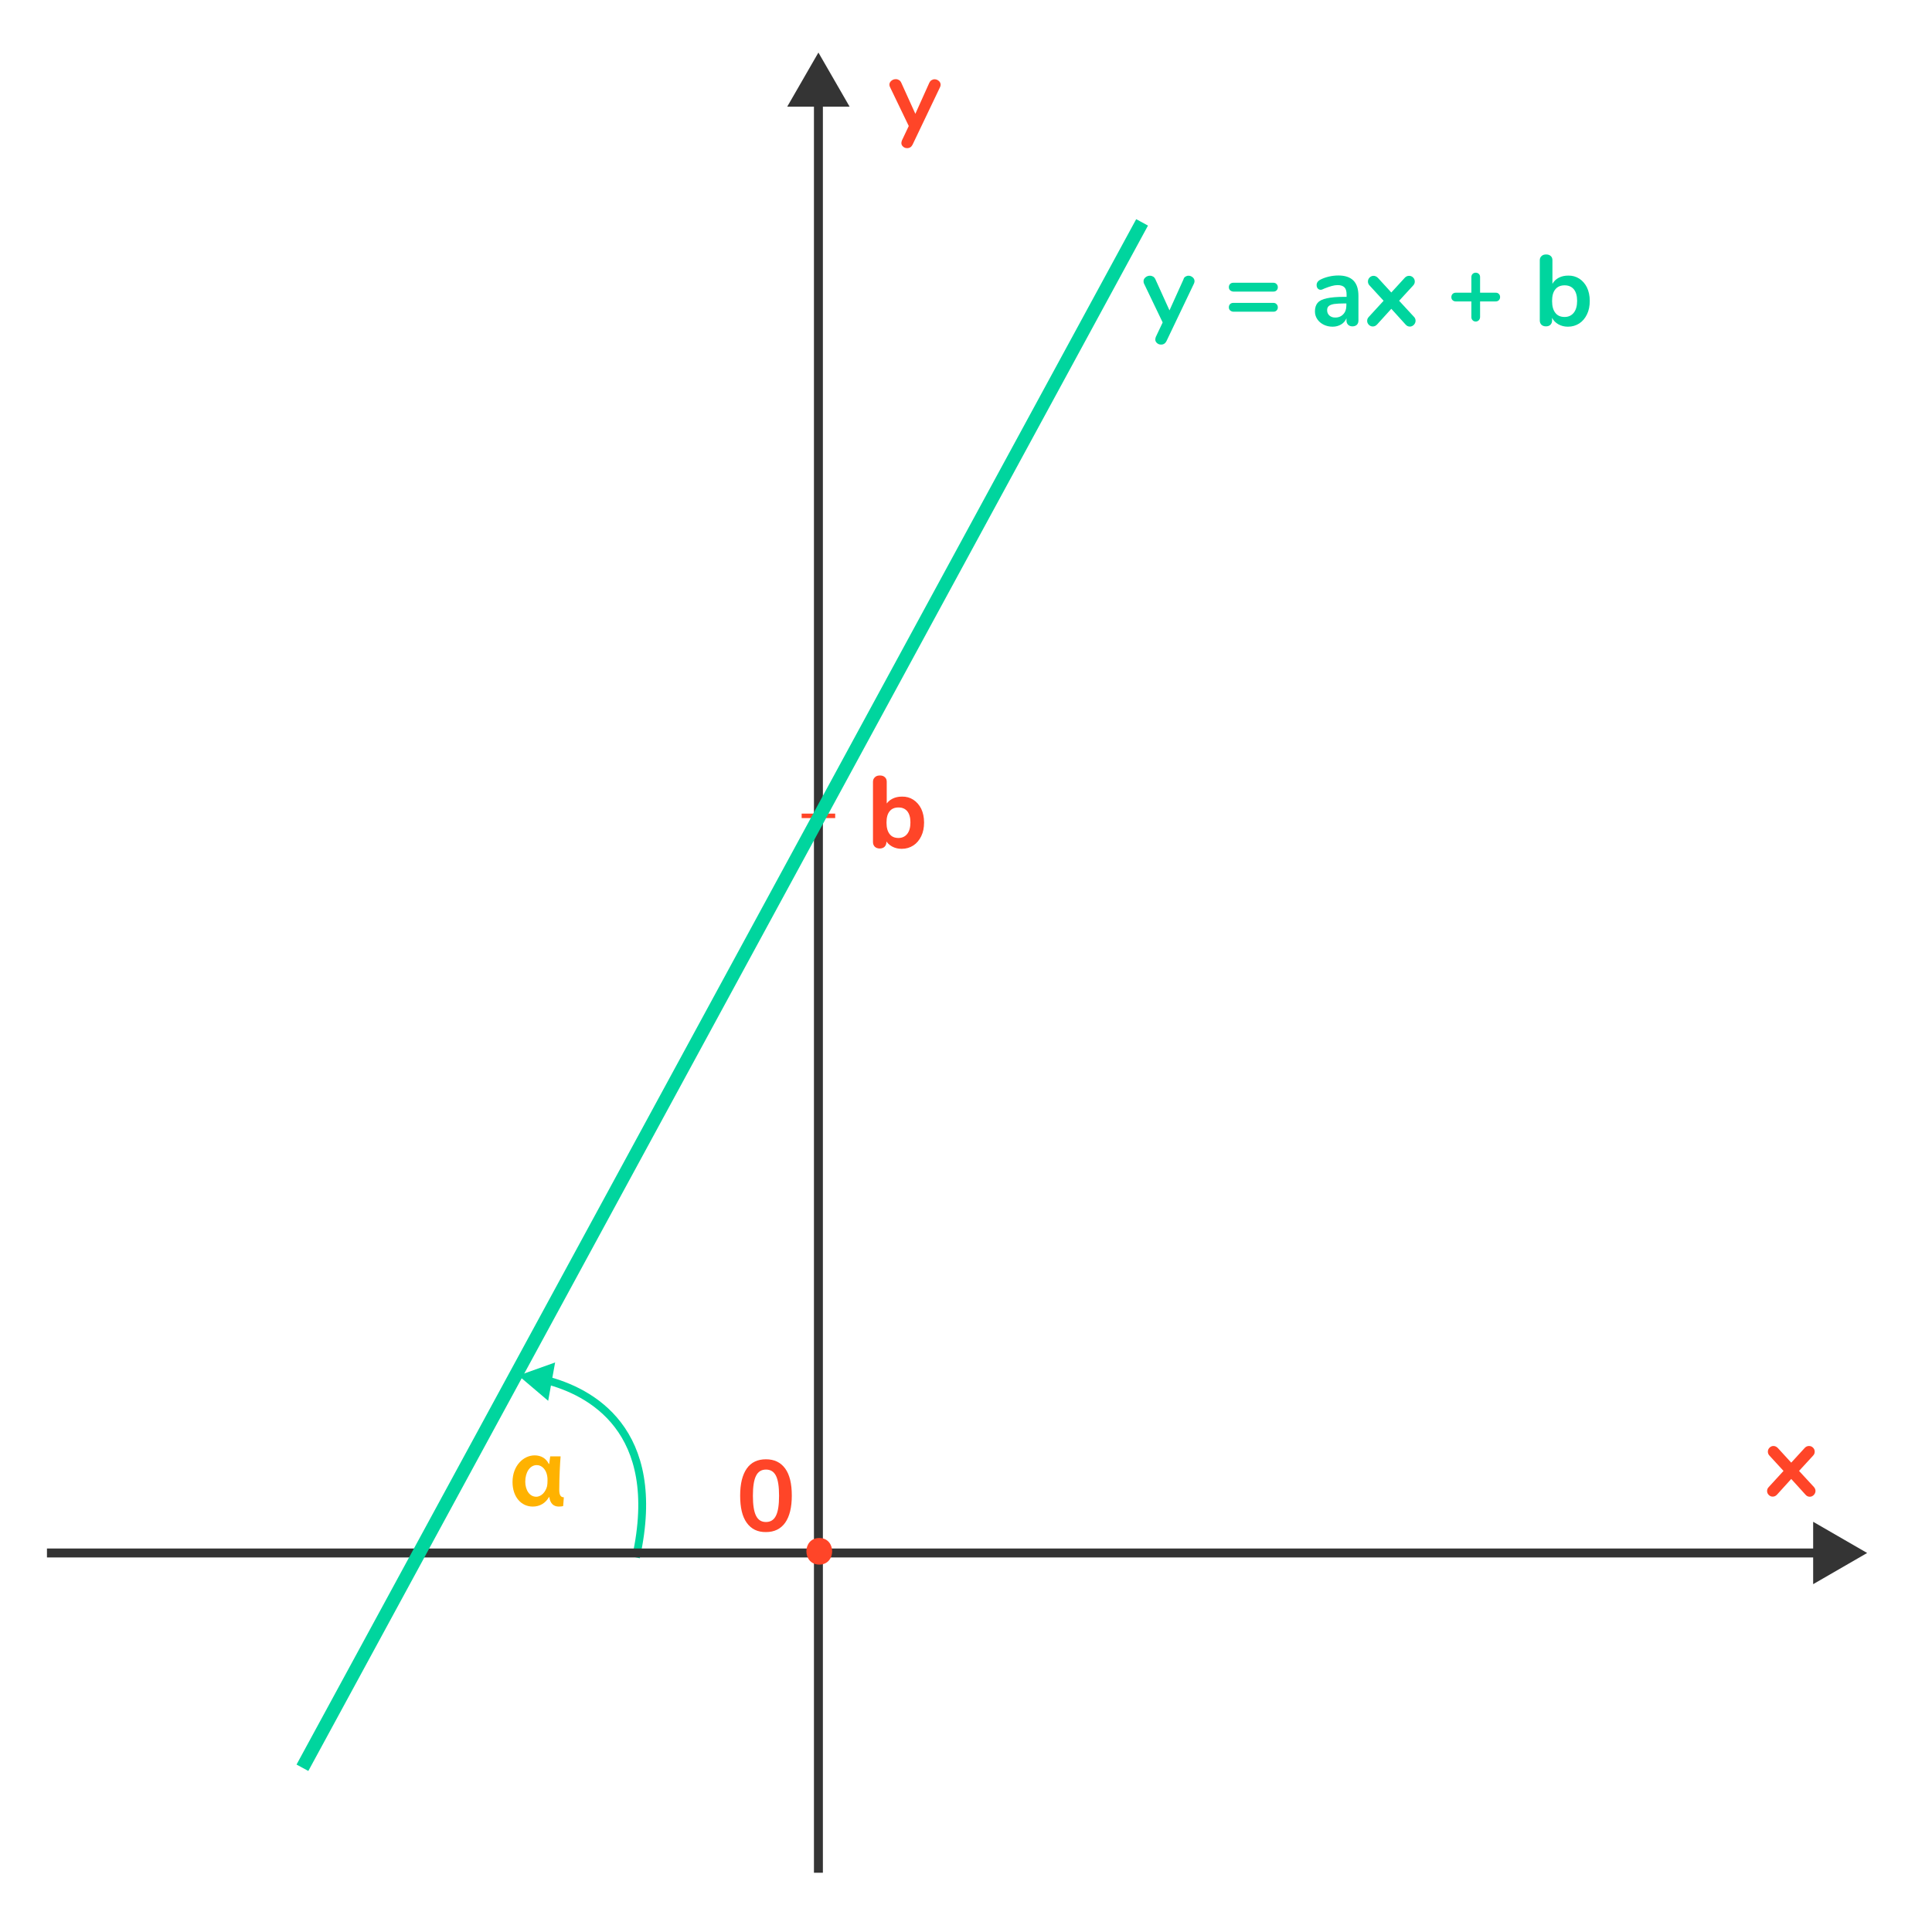 <?xml version="1.0" encoding="UTF-8"?> <!-- Generator: Adobe Illustrator 22.1.0, SVG Export Plug-In . SVG Version: 6.00 Build 0) --> <svg xmlns="http://www.w3.org/2000/svg" xmlns:xlink="http://www.w3.org/1999/xlink" version="1.1" x="0px" y="0px" viewBox="0 0 1728 1728" style="enable-background:new 0 0 1728 1728;" xml:space="preserve"> <style type="text/css"> .st0{fill:#FF4528;stroke:#FF4528;stroke-width:4;stroke-miterlimit:10;} .st1{fill:#FF4528;stroke:#FF4528;stroke-miterlimit:10;} .st2{fill:#00D59E;} .st3{fill:#FFB200;} .st4{fill:none;stroke:#00D59E;stroke-width:7;stroke-miterlimit:10;} .st5{fill:#343434;} .st6{fill:none;stroke:#343434;stroke-width:8;stroke-miterlimit:10;} .st7{fill:#FF4528;} .st8{fill:none;stroke:#00D59E;stroke-width:12;stroke-miterlimit:10;} </style> <g id="Warstwa_2"> <line class="st0" x1="717" y1="729.7" x2="747" y2="729.7"></line> <g> <path class="st1" d="M816.6,715.7c2.9,1.9,5.2,4.5,6.9,7.9c1.6,3.4,2.5,7.4,2.5,12c0,4.6-0.8,8.6-2.5,12.1c-1.7,3.5-4,6.2-6.9,8.1 c-3,1.9-6.3,2.9-10.1,2.9c-3.2,0-6-0.7-8.5-2.1c-2.5-1.4-4.4-3.3-5.7-5.8v2.3c0,1.6-0.5,2.9-1.5,3.9c-1,1-2.4,1.4-4,1.4 c-1.7,0-3-0.5-4-1.4c-1-1-1.5-2.3-1.5-3.9v-53.8c0-1.6,0.5-2.8,1.6-3.8c1-1,2.4-1.4,4.1-1.4s3,0.4,4.1,1.4c1,0.9,1.5,2.1,1.5,3.7 v21.2c1.3-2.4,3.2-4.2,5.7-5.5c2.5-1.3,5.3-1.9,8.4-1.9C810.3,712.9,813.7,713.8,816.6,715.7z M811.8,746.2c2-2.5,3-6.1,3-10.6 c0-4.5-1-7.9-2.9-10.3c-2-2.4-4.7-3.6-8.3-3.6s-6.4,1.2-8.3,3.6c-2,2.4-2.9,5.9-2.9,10.5c0,4.6,1,8.1,2.9,10.5 c1.9,2.5,4.7,3.7,8.3,3.7C807,750,809.8,748.7,811.8,746.2z"></path> </g> <g> <path class="st2" d="M1060.3,247.4c0.8-0.5,1.7-0.8,2.7-0.8c1.4,0,2.6,0.5,3.7,1.4c1.1,0.9,1.7,2.1,1.7,3.5c0,0.7-0.2,1.4-0.5,2.1 l-24.6,51.5c-1,2-2.6,3.1-4.8,3.1c-1.4,0-2.6-0.4-3.6-1.3c-1.1-0.9-1.6-2-1.6-3.3c0-0.7,0.2-1.4,0.5-2.3l6.1-12.9l-16.7-34.8 c-0.3-0.6-0.4-1.3-0.4-2.1c0-1.4,0.6-2.5,1.8-3.5c1.2-1,2.5-1.4,4-1.4c1,0,1.9,0.3,2.8,0.8c0.8,0.5,1.5,1.3,2,2.4l12.6,27.8 l12.5-27.7C1058.8,248.7,1059.4,247.9,1060.3,247.4z"></path> <path class="st2" d="M1100.2,259.6c-0.8-0.7-1.1-1.7-1.1-2.8c0-1.1,0.4-2.1,1.1-2.8c0.7-0.7,1.7-1.1,2.8-1.1h36 c1.1,0,2.1,0.4,2.8,1.2c0.8,0.8,1.1,1.7,1.1,2.9c0,1.1-0.4,2-1.1,2.7c-0.8,0.8-1.7,1.1-2.8,1.1h-36 C1101.9,260.7,1101,260.3,1100.2,259.6z M1100.2,277.6c-0.8-0.7-1.1-1.7-1.1-2.8c0-1.1,0.4-2.1,1.1-2.8c0.7-0.7,1.7-1.1,2.8-1.1 h36c1.1,0,2.1,0.4,2.8,1.2c0.8,0.8,1.1,1.7,1.1,2.9c0,1.1-0.4,2-1.1,2.7c-0.8,0.8-1.7,1.1-2.8,1.1h-36 C1101.9,278.7,1101,278.3,1100.2,277.6z"></path> <path class="st2" d="M1210.5,250.9c3,3,4.5,7.6,4.5,13.8v22c0,1.6-0.5,2.9-1.4,3.8c-1,0.9-2.3,1.4-4,1.4c-1.6,0-2.8-0.5-3.8-1.4 c-1-1-1.5-2.2-1.5-3.8v-2c-1,2.3-2.6,4.2-4.8,5.5c-2.2,1.3-4.7,2-7.6,2c-2.9,0-5.6-0.6-8-1.8c-2.4-1.2-4.3-2.8-5.7-4.9 c-1.4-2.1-2.1-4.4-2.1-7c0-3.2,0.8-5.8,2.5-7.7c1.6-1.9,4.3-3.2,8.1-4c3.7-0.8,8.8-1.3,15.4-1.3h2.3v-2.1c0-2.9-0.6-5.1-1.9-6.4 s-3.3-2-6.1-2c-1.7,0-3.5,0.3-5.3,0.8c-1.8,0.5-3.9,1.2-6.4,2.2c-1.6,0.8-2.7,1.2-3.4,1.2c-1.1,0-2-0.4-2.7-1.2 c-0.7-0.8-1-1.8-1-3.1c0-1,0.3-1.9,0.8-2.7c0.5-0.7,1.4-1.5,2.6-2.1c2.1-1.1,4.6-2,7.5-2.7c2.9-0.7,5.8-1,8.6-1 C1203,246.4,1207.5,247.9,1210.5,250.9z M1201.4,281.1c1.9-2,2.8-4.6,2.8-7.8v-1.9h-1.6c-4,0-7.1,0.2-9.4,0.5 c-2.2,0.4-3.8,1-4.8,1.9s-1.4,2.1-1.4,3.7c0,1.9,0.7,3.5,2,4.7c1.4,1.2,3,1.8,5,1.8C1197,284.1,1199.5,283.1,1201.4,281.1z"></path> <path class="st2" d="M1266.1,286.9c0,1.3-0.5,2.5-1.5,3.6c-1,1-2.2,1.6-3.6,1.6c-1.5,0-2.8-0.6-3.9-1.9l-12.7-14l-12.7,14 c-1.1,1.2-2.4,1.8-3.9,1.8c-1.3,0-2.5-0.5-3.5-1.5c-1-1-1.5-2.2-1.5-3.5c0-1.4,0.5-2.6,1.6-3.7l13.1-14.3l-12.4-13.5 c-1.1-1.1-1.6-2.3-1.6-3.7c0-1.4,0.5-2.6,1.5-3.6c1-1,2.2-1.5,3.5-1.5c1.4,0,2.7,0.6,3.9,1.8l12,13.1l12-13.1 c1.1-1.2,2.4-1.8,3.9-1.8c1.4,0,2.6,0.5,3.6,1.5c1,1,1.5,2.2,1.5,3.6c0,1.4-0.5,2.6-1.6,3.7l-12.4,13.5l13.2,14.3 C1265.6,284.3,1266.1,285.5,1266.1,286.9z"></path> <path class="st2" d="M1340.6,262.9c0.8,0.8,1.1,1.7,1.1,2.8c0,1.1-0.4,2.1-1.1,2.8c-0.8,0.8-1.7,1.1-2.8,1.1h-14v13.9 c0,1.1-0.4,2.1-1.1,2.9c-0.8,0.8-1.7,1.2-2.8,1.2c-1.1,0-2.1-0.4-2.8-1.2c-0.8-0.8-1.1-1.7-1.1-2.9v-13.9h-14 c-1.1,0-2.1-0.4-2.8-1.1c-0.8-0.7-1.1-1.7-1.1-2.8c0-1.1,0.4-2.1,1.1-2.8c0.7-0.7,1.7-1.1,2.8-1.1h14v-14c0-1.1,0.4-2.1,1.1-2.8 c0.7-0.7,1.7-1.1,2.8-1.1c1.1,0,2.1,0.4,2.8,1.1c0.8,0.8,1.1,1.7,1.1,2.8v14h14C1338.9,261.8,1339.9,262.1,1340.6,262.9z"></path> <path class="st2" d="M1412.5,249.2c2.9,1.9,5.2,4.5,6.9,7.9c1.6,3.4,2.5,7.4,2.5,12c0,4.6-0.8,8.6-2.5,12.1 c-1.7,3.5-4,6.2-6.9,8.1c-3,1.9-6.3,2.9-10.1,2.9c-3.2,0-6-0.7-8.5-2.1c-2.5-1.4-4.4-3.3-5.7-5.8v2.3c0,1.6-0.5,2.9-1.5,3.9 c-1,1-2.4,1.4-4,1.4c-1.7,0-3-0.5-4-1.4c-1-1-1.5-2.3-1.5-3.9v-53.8c0-1.6,0.5-2.8,1.6-3.8c1-1,2.4-1.4,4.1-1.4s3,0.4,4.1,1.4 c1,0.9,1.5,2.1,1.5,3.7v21.2c1.3-2.4,3.2-4.2,5.7-5.5c2.5-1.3,5.3-1.9,8.4-1.9C1406.1,246.4,1409.5,247.3,1412.5,249.2z M1407.6,279.7c2-2.5,3-6.1,3-10.6c0-4.5-1-7.9-2.9-10.3c-2-2.4-4.7-3.6-8.3-3.6s-6.4,1.2-8.3,3.6c-2,2.4-2.9,5.9-2.9,10.5 c0,4.6,1,8.1,2.9,10.5c1.9,2.5,4.7,3.7,8.3,3.7C1402.9,283.5,1405.6,282.2,1407.6,279.7z"></path> </g> <g> <path class="st3" d="M501.4,1302.7c-0.5,5.8-1.2,19.4-1.2,29.8c0,5,1.5,6.7,4.1,6.7l-0.6,7.8c-0.7,0.3-2.4,0.5-3.9,0.5 c-4.5,0-7.7-2.6-8.5-8.5h-0.3c-3,5.3-8.1,8.5-14.5,8.5c-10.3,0-18.1-8.6-18.1-22c0-14.5,9.7-23.8,19.8-23.8 c5.6,0,10.2,2.6,12.6,7.6h0.4c0.3-2.7,0.6-4.8,0.9-6.7H501.4z M479.6,1338.7c4.7,0,8.5-4.5,9.7-9.4c0.3-1.7,0.4-3.1,0.4-5.1 c0-1.6,0-2.9-0.3-4.2c-0.9-5.3-4.5-9.6-9.3-9.6c-6.2,0-10.3,6.5-10.3,14.8C469.8,1332.5,473.5,1338.7,479.6,1338.7z"></path> </g> </g> <g id="Warstwa_3"> <g> <g> <path class="st4" d="M488.5,1234.4c38.5,9.9,105.7,43.8,80.3,158.6"></path> <g> <polygon class="st2" points="490.3,1252.9 463.7,1230.3 496.5,1218.6 "></polygon> </g> </g> </g> </g> <g id="Warstwa_1"> <g> <line class="st5" x1="732" y1="1675" x2="732" y2="47"></line> <g> <line class="st6" x1="732" y1="1675" x2="732" y2="87.2"></line> <g> <polygon class="st5" points="759.9,95.4 732,47 704.1,95.4 "></polygon> </g> </g> </g> <g> <line class="st5" x1="42" y1="1389" x2="1670" y2="1389"></line> <g> <line class="st6" x1="42" y1="1389" x2="1629.8" y2="1389"></line> <g> <polygon class="st5" points="1621.7,1416.9 1670,1389 1621.7,1361.1 "></polygon> </g> </g> </g> <g> <g> <path class="st7" d="M732.8,1399.4c15.3,0,15.3-23.8,0-23.8C717.4,1375.6,717.4,1399.4,732.8,1399.4L732.8,1399.4z"></path> </g> </g> <g> <path class="st7" d="M667.9,1362c-4-5.5-5.9-13.6-5.9-24.3c0-10.6,2-18.6,5.9-24.2s9.7-8.3,17.2-8.3c7.5,0,13.2,2.8,17.2,8.3 s5.9,13.6,5.9,24.2c0,10.6-2,18.6-5.9,24.2c-4,5.6-9.7,8.4-17.2,8.4C677.6,1370.4,671.9,1367.6,667.9,1362z M694,1355.7 c1.9-3.7,2.8-9.7,2.8-17.9c0-8.2-0.9-14.2-2.8-17.9c-1.9-3.7-4.8-5.5-8.9-5.5c-4.1,0-7.1,1.9-8.9,5.6c-1.9,3.7-2.8,9.7-2.8,17.8 c0,8.2,0.9,14.1,2.8,17.9c1.9,3.8,4.8,5.6,8.9,5.6C689.2,1361.3,692.2,1359.4,694,1355.7z"></path> </g> <line class="st8" x1="1021.5" y1="198.9" x2="270.5" y2="1581.1"></line> <g> <path class="st7" d="M833.2,71.7c0.8-0.5,1.7-0.8,2.7-0.8c1.4,0,2.6,0.5,3.7,1.4c1.1,0.9,1.7,2.1,1.7,3.5c0,0.7-0.2,1.4-0.5,2.1 l-24.6,51.5c-1,2-2.6,3.1-4.8,3.1c-1.4,0-2.6-0.4-3.6-1.3c-1.1-0.9-1.6-2-1.6-3.3c0-0.7,0.2-1.4,0.5-2.3l6.1-12.9L796,77.8 c-0.3-0.6-0.5-1.3-0.5-2.1c0-1.4,0.6-2.5,1.8-3.5c1.2-1,2.5-1.4,4-1.4c1,0,1.9,0.3,2.8,0.8c0.8,0.5,1.5,1.3,2,2.4l12.6,27.8 L831.2,74C831.7,73,832.3,72.2,833.2,71.7z"></path> </g> <g> <path class="st7" d="M1623.8,1333.5c0,1.3-0.5,2.5-1.5,3.6c-1,1-2.2,1.6-3.6,1.6c-1.5,0-2.8-0.6-3.9-1.9l-12.7-14l-12.7,14 c-1.1,1.2-2.4,1.8-3.9,1.8c-1.3,0-2.5-0.5-3.5-1.5c-1-1-1.5-2.2-1.5-3.5c0-1.4,0.5-2.6,1.6-3.7l13.1-14.3l-12.4-13.5 c-1.1-1.1-1.6-2.3-1.6-3.7c0-1.4,0.5-2.6,1.5-3.6c1-1,2.2-1.5,3.5-1.5c1.4,0,2.7,0.6,3.9,1.8l12,13.1l12-13.1 c1.1-1.2,2.4-1.8,3.9-1.8c1.4,0,2.6,0.5,3.6,1.5s1.5,2.2,1.5,3.6c0,1.4-0.5,2.6-1.6,3.7l-12.4,13.5l13.2,14.3 C1623.2,1330.9,1623.8,1332.1,1623.8,1333.5z"></path> </g> </g> </svg> 